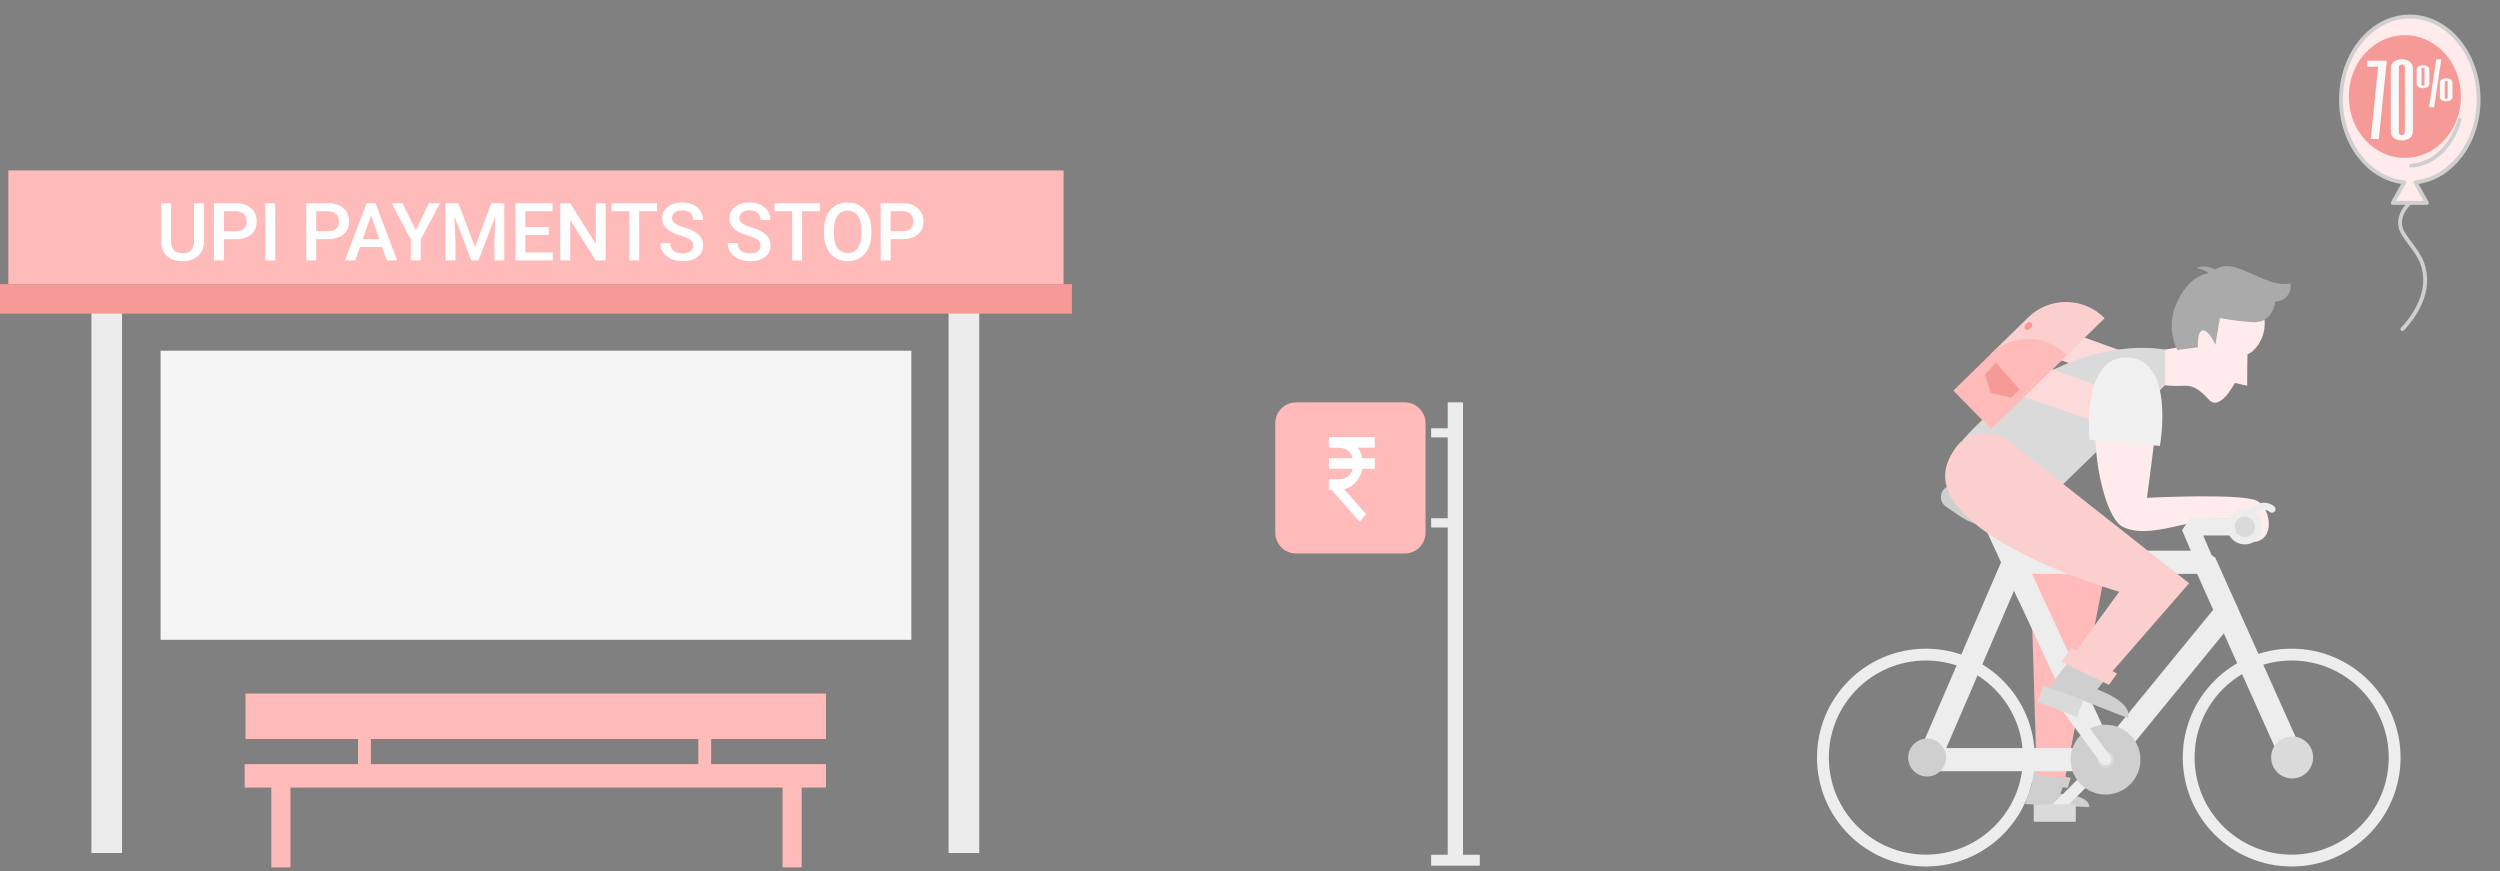 <svg xmlns="http://www.w3.org/2000/svg" width="528" height="184" viewBox="0 0 528 184">
  <rect x="0" y="0" width="528" height="184" fill="#808080" stroke="none"/>
  <g fill="none" fill-rule="evenodd" transform="translate(0 3)">
    <g transform="translate(383)">
      <g transform="matrix(-1 0 0 1 124 53)">
        <path fill="#CFCFCF" d="M77.745,109.265 L79.296,113.808 L65.764,114.469 C65.764,114.469 65.244,111.99 71.858,111.663 L71.306,110.175 L77.745,109.265"/>
        <polyline fill="#CFCFCF" points="78.682 109.314 77.927 106.658 69.657 108.276 70.318 110.395 78.682 109.314"/>
        <polyline fill="#FDDADA" points="57.909 18.487 71.054 13.737 76.847 18.308 56.777 25.281 57.909 18.487"/>
        <path fill="#FFEBEB" d="M30.998,17.937 C31.413,18.352 31.862,18.673 32.338,18.83 C32.338,18.83 32.433,25.324 32.397,25.42 C32.36,25.515 34.997,24.872 34.997,24.872 C34.997,24.872 38.131,30.997 40.474,28.409 C42.818,25.822 44.121,25.355 46.156,25.484 C48.191,25.613 50.288,25.308 50.288,25.308 L50.832,18.026 L43.317,16.722 C43.317,16.722 45.177,13.399 43.619,10.4 C42.062,7.4 39.31,3.888 34.125,5.005 C32.54,5.347 31.367,6.216 30.5,7.259 C27.904,10.385 28.126,15.062 30.998,17.937"/>
        <path fill="#AAA" d="M26.485,7.728 C26.485,7.728 26.889,12.338 31.247,12.046 C35.606,11.754 38.156,11.149 38.156,11.149 L39.108,16.831 C39.108,16.831 40.428,13.716 41.735,13.787 C43.042,13.859 42.787,17.346 42.787,17.346 L47.152,17.909 C47.152,17.909 49.735,13.312 47.256,7.915 C44.777,2.518 41.563,1.805 39.892,1.593 C39.892,1.593 38.304,-0.662 34.435,0.608 C30.566,1.877 27.034,4.563 23.236,3.865 C23.236,3.865 22.647,7.256 26.485,7.728"/>
        <path fill="#AAA" d="M39,0.965 C39,0.965 41.184,-0.25 43.099,0.595 C43.099,0.595 40.417,1.006 39.764,2.751 L39,0.965"/>
        <path fill="#DADADA" d="M49.713,17.866 C49.713,17.866 70.795,13.068 92.29,36.71 C92.29,36.71 95.409,42.548 85.314,45.619 C75.219,48.689 72.017,46.985 72.017,46.985 L49.713,25.33 L49.713,17.866"/>
        <polyline fill="#0E2531" points="63.852 39.057 59.082 34.426 63.852 39.057"/>
        <polyline fill="#FDDADA" points="62.328 26.038 74.662 21.581 81.624 27.073 57.507 35.451 62.328 26.038"/>
        <path fill="#FFEBEB" d="M57.093,21.585 C57.093,21.585 50.262,21.813 51.4,31.831 C52.539,41.849 53.564,49.134 53.564,49.134 C53.564,49.134 33.202,48.097 30.239,49.817 C27.276,51.538 26.443,58.214 31.178,58.493 C35.914,58.771 31.178,58.493 31.178,58.493 C31.178,58.493 28.894,53.421 36.735,53.421 C44.576,53.421 52.995,58.079 58.687,55.257 C64.38,52.436 68.821,21.13 57.093,21.585"/>
        <path fill="#EDEDED" d="M73.035,116.378 C73.349,116.378 73.662,116.258 73.901,116.02 C74.379,115.541 74.379,114.767 73.901,114.289 L63.181,103.571 C62.702,103.092 61.927,103.092 61.449,103.571 C60.971,104.049 60.971,104.823 61.449,105.302 L72.17,116.02 C72.409,116.258 72.722,116.378 73.035,116.378"/>
        <polygon fill="#DADADA" points="68.595 117.561 77.475 117.561 77.475 113.848 68.595 113.848"/>
        <polyline fill="#FEBBBA" points="62.279 64.094 78.469 54.036 76.847 107.692 70.86 108.408 62.279 64.094"/>
        <path fill="#EDEDED" d="M33.475 53.691L31.527 51.323 31.495 51.286C30.8 50.546 29.852 50.165 28.904 50.166 28.123 50.165 27.332 50.424 26.68 50.949 26.355 51.21 26.303 51.685 26.565 52.011 26.826 52.335 27.301 52.387 27.627 52.126 28.004 51.823 28.452 51.677 28.904 51.676 29.452 51.677 29.992 51.893 30.394 52.32L30.944 51.803 30.361 52.283 32.309 54.65C32.574 54.972 33.05 55.018 33.372 54.753 33.694 54.488 33.74 54.013 33.475 53.691M78.467 72.167C79.392 72.167 80.278 71.64 80.691 70.745L88.135 54.639C88.702 53.412 88.167 51.957 86.939 51.39 85.711 50.824 84.257 51.359 83.689 52.586L76.246 68.691C75.679 69.919 76.214 71.373 77.442 71.941 77.774 72.094 78.123 72.167 78.467 72.167"/>
        <path fill="#EDEDED" d="M39.152,69.562 C39.866,69.562 40.545,69.143 40.842,68.444 L46.144,55.976 L44.454,53.421 L32.892,53.421 C31.878,53.421 31.056,54.243 31.056,55.257 C31.056,56.272 31.878,57.093 32.892,57.093 L41.677,57.093 L37.462,67.007 C37.065,67.941 37.501,69.018 38.434,69.415 C38.668,69.515 38.912,69.562 39.152,69.562"/>
        <circle cx="100.25" cy="104" r="21.75" stroke="#EDEDED" stroke-width="2.5"/>
        <path fill="#E6E6E1" d="M98.086,103.972 C98.086,105.153 99.043,106.11 100.224,106.11 C101.405,106.11 102.363,105.153 102.363,103.972 C102.363,102.791 101.405,101.834 100.224,101.834 C99.043,101.834 98.086,102.791 98.086,103.972"/>
        <circle cx="23" cy="104" r="21.75" stroke="#EDEDED" stroke-width="2.5"/>
        <path fill="#E6E6E1" d="M20.764,103.972 C20.764,105.153 21.721,106.11 22.902,106.11 C24.083,106.11 25.04,105.153 25.04,103.972 C25.04,102.791 24.083,101.834 22.902,101.834 C21.721,101.834 20.764,102.791 20.764,103.972"/>
        <path fill="#EDEDED" d="M81.624,68.742 L66.154,101.988 L95.949,101.988 L81.624,68.742 Z M60.094,103.403 L79.489,61.72 L83.958,61.784 L101.92,103.467 L99.671,106.884 L62.315,106.884 L60.094,103.403 L60.094,103.403 Z"/>
        <path fill="#EDEDED" d="M22.901,106.42 C23.836,106.42 24.729,105.882 25.137,104.973 L42.968,65.201 L81.71,65.201 C83.062,65.201 84.158,64.105 84.158,62.753 C84.158,61.401 83.062,60.305 81.71,60.305 L41.381,60.305 L39.147,61.752 L20.667,102.971 C20.115,104.204 20.667,105.652 21.901,106.206 C22.226,106.352 22.566,106.42 22.901,106.42"/>
        <path fill="#DADADA" d="M18.465,103.972 C18.465,106.422 20.452,108.408 22.902,108.408 C25.353,108.408 27.339,106.422 27.339,103.972 C27.339,101.522 25.353,99.536 22.902,99.536 C20.452,99.536 18.465,101.522 18.465,103.972"/>
        <path fill="#EDEDED" d="M62.316,106.884 C62.862,106.884 63.41,106.703 63.866,106.331 C64.912,105.474 65.066,103.932 64.21,102.886 L38.612,71.607 C37.755,70.56 36.213,70.406 35.166,71.262 C34.119,72.119 33.965,73.661 34.822,74.708 L60.42,105.986 C60.904,106.578 61.607,106.884 62.316,106.884"/>
        <path fill="#CFCFCF" d="M73.678 55.086L86.478 55.086C88.768 55.086 90.98 54.409 92.877 53.128L96.008 51.016C97.128 50.259 97.424 48.738 96.668 47.617 95.911 46.496 94.39 46.2 93.269 46.957L90.137 49.07C89.052 49.803 87.787 50.19 86.478 50.19L73.678 50.19C72.326 50.19 71.229 51.286 71.229 52.638 71.229 53.99 72.326 55.086 73.678 55.086M54.941 104.436C54.941 100.364 58.242 97.063 62.315 97.063 66.387 97.063 69.689 100.364 69.689 104.436 69.689 108.508 66.387 111.809 62.315 111.809 58.242 111.809 54.941 108.508 54.941 104.436"/>
        <path fill="#DADADA" d="M60.571,104.436 C60.571,103.473 61.352,102.693 62.315,102.693 C63.278,102.693 64.059,103.473 64.059,104.436 C64.059,105.399 63.278,106.18 62.315,106.18 C61.352,106.18 60.571,105.399 60.571,104.436"/>
        <path fill="#CFCFCF" d="M96,104 C96,101.791 97.791,100 100,100 C102.209,100 104,101.791 104,104 C104,106.209 102.209,108 100,108 C97.791,108 96,106.209 96,104"/>
        <path fill="#EDEDED" d="M29.172,55.257 C29.172,53.203 30.837,51.538 32.892,51.538 C34.947,51.538 36.613,53.203 36.613,55.257 C36.613,57.312 34.947,58.977 32.892,58.977 C30.837,58.977 29.172,57.312 29.172,55.257"/>
        <path fill="#DADADA" d="M30.737,55.257 C30.737,54.068 31.702,53.103 32.892,53.103 C34.082,53.103 35.047,54.068 35.047,55.257 C35.047,56.447 34.082,57.412 32.892,57.412 C31.702,57.412 30.737,56.447 30.737,55.257"/>
        <polyline fill="#FFFFFE" points="69.225 61.72 68.574 63.551 70.515 63.551 71.166 61.72 69.225 61.72"/>
        <polyline fill="#FFFFFE" points="74.662 61.72 72.722 61.72 72.071 63.551 74.011 63.551 74.662 61.72"/>
        <path fill="#FBCFCE" d="M44.657,67.181 L82.898,37.037 C82.898,37.037 91.121,31.505 95.43,41.106 C102.363,56.551 59.391,68.99 59.391,68.99 L70.423,84.132 L62.747,87.957 L44.657,67.181"/>
        <path fill="#FBCFCE" d="M68.13,83.681 L55.336,69.522 C58.211,69.446 59.431,68.95 59.431,68.95 L59.448,68.973 C59.41,68.984 59.391,68.99 59.391,68.99 L69.29,82.577 L68.13,83.681"/>
        <path fill="#EDEDED" d="M72.511,91.998 C72.464,91.689 72.298,91.397 72.026,91.197 C71.481,90.797 70.715,90.913 70.314,91.458 L61.336,103.673 C60.936,104.218 61.053,104.983 61.598,105.384 C62.143,105.784 62.909,105.668 63.309,105.122 L72.287,92.908 C72.488,92.636 72.559,92.308 72.511,91.998"/>
        <polyline fill="#DADADA" points="75.309 88.76 67.033 91.98 68.38 95.44 76.656 92.22 75.309 88.76"/>
        <path fill="#F1F1F1" d="M50.832,38.176 L65.697,36.86 C65.697,36.86 67.475,18.903 57.507,19.509 C47.539,20.115 50.832,38.176 50.832,38.176"/>
        <path fill="#FBCFCE" d="M86.46,18.679 L78.48,26.835 L62.504,11.21 C66.911,6.705 74.137,6.625 78.642,11.032 L86.46,18.679"/>
        <path fill="#FEBBBA" d="M94.448,26.491 L86.468,34.648 L70.492,19.023 C74.899,14.518 82.125,14.438 86.63,18.845 L94.448,26.491"/>
        <path fill="#F69A98" d="M79.068,12.389 C78.694,12.023 78.184,11.939 77.928,12.2 C77.673,12.462 77.768,12.971 78.142,13.336 C78.516,13.702 79.026,13.786 79.282,13.525 C79.538,13.263 79.442,12.755 79.068,12.389"/>
        <path fill="#CFCFCF" d="M70.422,84.132 L74.26,89.168 L57.605,95.641 C57.605,95.641 55.92,92.756 64.059,89.588 L62.747,87.957 L70.422,84.132"/>
        <polyline fill="#FBCFCE" points="71.616 83.802 69.563 80.794 59.892 86.269 61.603 88.645 71.616 83.802"/>
        <polyline fill="#F69A98" points="85.471 20.611 80.452 26.243 82.259 28.019 86.548 26.975 87.756 23.128 85.471 20.611"/>
      </g>
      <g transform="translate(111)">
        <path fill="#FFEBEB" d="M29.481,18.035 C29.481,8.351 22.975,0.501 14.95,0.501 C6.925,0.501 0.419,8.351 0.419,18.035 C0.419,27.239 6.298,34.782 13.772,35.506 L11.347,39.842 L18.552,39.842 L16.128,35.506 C23.602,34.782 29.481,27.239 29.481,18.035"/>
        <path fill="#CFCFCF" d="M12.052,39.422 L17.848,39.422 L15.776,35.716 C15.707,35.592 15.703,35.441 15.767,35.313 C15.83,35.186 15.952,35.102 16.09,35.088 C23.371,34.382 29.075,26.892 29.075,18.035 C29.075,8.598 22.738,0.921 14.95,0.921 C7.162,0.921 0.825,8.598 0.825,18.035 C0.825,26.892 6.529,34.382 13.81,35.088 C13.947,35.102 14.069,35.186 14.133,35.313 C14.197,35.441 14.193,35.592 14.123,35.716 L12.052,39.422 Z M18.552,40.262 L11.347,40.262 C11.202,40.262 11.068,40.182 10.995,40.052 C10.923,39.922 10.923,39.762 10.995,39.632 L13.111,35.848 C9.61,35.331 6.385,33.348 3.974,30.212 C1.419,26.888 0.012,22.564 0.012,18.035 C0.012,8.135 6.713,0.081 14.95,0.081 C23.187,0.081 29.888,8.135 29.888,18.035 C29.888,22.564 28.48,26.888 25.926,30.212 C23.514,33.348 20.29,35.331 16.789,35.848 L18.904,39.632 C18.977,39.762 18.977,39.922 18.904,40.052 C18.832,40.182 18.698,40.262 18.552,40.262 L18.552,40.262 Z"/>
        <path fill="#F69A98" d="M25.756,17.388 C25.756,24.546 20.452,30.348 13.909,30.348 C7.366,30.348 2.062,24.546 2.062,17.388 C2.062,10.23 7.366,4.427 13.909,4.427 C20.452,4.427 25.756,10.23 25.756,17.388"/>
        <path fill="#F9F9F9" d="M13.906 11.306C13.906 11.075 13.84 10.901 13.707 10.786 13.575 10.67 13.43 10.612 13.271 10.612 13.112 10.612 12.966 10.67 12.834 10.786 12.701 10.901 12.635 11.075 12.635 11.306L12.635 24.865C12.635 25.096 12.701 25.27 12.834 25.385 12.966 25.501 13.112 25.558 13.271 25.558 13.43 25.558 13.575 25.501 13.707 25.385 13.84 25.27 13.906 25.096 13.906 24.865L13.906 11.306zM15.6 24.822C15.6 25.128 15.534 25.396 15.402 25.625 15.269 25.855 15.093 26.046 14.872 26.199 14.652 26.352 14.402 26.467 14.124 26.544 13.846 26.62 13.562 26.659 13.271 26.659 12.98 26.659 12.695 26.62 12.417 26.544 12.139 26.467 11.89 26.352 11.669 26.199 11.448 26.046 11.272 25.855 11.14 25.625 11.007 25.396 10.941 25.128 10.941 24.822L10.941 11.349C10.941 11.043 11.007 10.775 11.14 10.546 11.272 10.316 11.448 10.124 11.669 9.971 11.89 9.818 12.139 9.703 12.417 9.627 12.695 9.55 12.98 9.512 13.271 9.512 13.562 9.512 13.846 9.55 14.124 9.627 14.402 9.703 14.652 9.818 14.872 9.971 15.093 10.124 15.269 10.316 15.402 10.546 15.534 10.775 15.6 11.043 15.6 11.349L15.6 24.822 15.6 24.822zM22.949 14.278C22.949 14.216 22.92 14.167 22.861 14.131 22.801 14.095 22.732 14.077 22.652 14.077 22.566 14.077 22.489 14.095 22.422 14.131 22.355 14.167 22.322 14.216 22.322 14.278L22.322 17.67C22.322 17.701 22.349 17.739 22.402 17.785 22.456 17.831 22.539 17.854 22.652 17.854 22.732 17.854 22.801 17.836 22.861 17.8 22.92 17.763 22.949 17.72 22.949 17.67L22.949 14.278zM23.966 17.545C23.966 17.664 23.931 17.775 23.861 17.878 23.791 17.981 23.695 18.072 23.575 18.15 23.455 18.229 23.315 18.291 23.155 18.337 22.994 18.383 22.827 18.405 22.652 18.405 22.465 18.405 22.29 18.383 22.126 18.337 21.962 18.291 21.82 18.228 21.699 18.147 21.577 18.067 21.482 17.973 21.411 17.863 21.34 17.755 21.305 17.639 21.305 17.516L21.305 14.408C21.305 14.286 21.34 14.172 21.411 14.064 21.482 13.957 21.577 13.864 21.699 13.783 21.82 13.703 21.962 13.64 22.126 13.594 22.29 13.548 22.465 13.525 22.652 13.525 22.827 13.525 22.994 13.547 23.155 13.591 23.315 13.635 23.455 13.696 23.575 13.772 23.695 13.848 23.791 13.939 23.861 14.044 23.931 14.15 23.966 14.265 23.966 14.391L23.966 17.545zM21.591 9.524L20.088 19.634 19.026 19.634 20.529 9.524 21.591 9.524zM18.049 11.516C18.049 11.458 18.019 11.411 17.961 11.372 17.902 11.334 17.829 11.315 17.743 11.315 17.663 11.315 17.589 11.334 17.522 11.372 17.455 11.411 17.422 11.458 17.422 11.516L17.422 14.903C17.422 14.938 17.448 14.977 17.502 15.021 17.556 15.065 17.636 15.087 17.743 15.087 17.829 15.087 17.902 15.07 17.961 15.035 18.019 15.001 18.049 14.957 18.049 14.903L18.049 11.516zM19.066 14.774C19.066 14.892 19.029 15.004 18.957 15.109 18.884 15.214 18.787 15.305 18.667 15.383 18.547 15.462 18.407 15.524 18.247 15.569 18.086 15.615 17.918 15.638 17.743 15.638 17.563 15.638 17.391 15.615 17.228 15.569 17.065 15.524 16.924 15.461 16.803 15.381 16.683 15.301 16.587 15.206 16.514 15.098 16.441 14.989 16.405 14.872 16.405 14.746L16.405 11.645C16.405 11.527 16.441 11.414 16.514 11.308 16.587 11.201 16.683 11.107 16.803 11.027 16.924 10.947 17.065 10.883 17.228 10.836 17.391 10.788 17.563 10.764 17.743 10.764 17.918 10.764 18.086 10.786 18.246 10.83 18.407 10.874 18.547 10.934 18.667 11.01 18.787 11.086 18.884 11.178 18.957 11.285 19.029 11.391 19.066 11.508 19.066 11.634L19.066 14.774 19.066 14.774z"/>
        <polyline fill="#F9F9F9" points="5.962 9.818 5.962 11.098 8.264 11.098 6.706 26.352 8.404 26.352 10.094 9.818 5.962 9.818"/>
        <path fill="#CFCFCF" d="M15.202 32.407C14.986 32.407 14.807 32.233 14.796 32.008 14.785 31.777 14.958 31.58 15.182 31.568 19.668 31.342 23.55 27.656 25.071 22.177 25.133 21.954 25.358 21.825 25.574 21.889 25.79 21.953 25.915 22.185 25.853 22.408 24.234 28.238 20.062 32.163 15.222 32.407 15.215 32.407 15.209 32.407 15.202 32.407M13.383 66.915C13.275 66.915 13.168 66.871 13.088 66.784 12.934 66.615 12.94 66.35 13.104 66.19 13.153 66.142 18.058 61.276 17.786 55.778 17.632 52.659 16.522 51.148 14.841 48.86 14.375 48.225 13.893 47.569 13.375 46.803 10.788 42.975 14.649 39.555 14.688 39.521 14.86 39.371 15.117 39.394 15.261 39.572 15.406 39.749 15.383 40.014 15.212 40.163 15.075 40.283 11.882 43.127 14.042 46.322 14.55 47.075 15.027 47.724 15.489 48.352 17.197 50.678 18.431 52.358 18.598 55.736 18.889 61.625 13.876 66.591 13.663 66.8 13.584 66.877 13.484 66.915 13.383 66.915"/>
      </g>
    </g>
    <g transform="translate(0 33)">
      <g fill="#FEBBBA" transform="translate(51.665 110.376)">
        <polygon points="113.612 17.446 117.654 17.446 117.654 36.811 113.612 36.811"/>
        <rect width="4.043" height="19.364" x="5.639" y="17.446"/>
        <polygon points="23.957 16.132 26.669 16.132 26.669 2.075 23.957 2.075"/>
        <polygon points="95.816 16.132 98.527 16.132 98.527 2.075 95.816 2.075"/>
        <rect width="122.773" height="4.954" y="15.007"/>
        <polygon points=".177 9.704 122.773 9.704 122.773 .107 .177 .107"/>
      </g>
      <polygon fill="#FEBBBA" points="1.765 0 224.623 0 224.623 24.018 1.765 24.018"/>
      <polygon fill="#ECECEC" points="19.307 24.841 25.775 24.841 25.775 144.157 19.307 144.157"/>
      <polygon fill="#ECECEC" points="200.346 24.841 206.814 24.841 206.814 144.157 200.346 144.157"/>
      <rect width="226.387" height="6.227" y="24.018" fill="#F69A98"/>
      <rect width="158.559" height="61.052" x="33.914" y="38.072" fill="#F5F5F5"/>
      <path fill="#FFF" d="M43.069,6.914 L43.069,14.991 C43.069,16.275 42.658,17.291 41.836,18.041 C41.014,18.791 39.92,19.166 38.553,19.166 C37.17,19.166 36.071,18.797 35.258,18.058 C34.444,17.319 34.038,16.294 34.038,14.982 L34.038,6.914 L36.129,6.914 L36.129,14.999 C36.129,15.807 36.334,16.424 36.744,16.85 C37.153,17.276 37.756,17.489 38.553,17.489 C40.169,17.489 40.977,16.637 40.977,14.933 L40.977,6.914 L43.069,6.914 Z M47.278,14.509 L47.278,19 L45.178,19 L45.178,6.914 L49.801,6.914 C51.152,6.914 52.224,7.265 53.018,7.968 C53.812,8.671 54.209,9.601 54.209,10.757 C54.209,11.942 53.82,12.863 53.043,13.521 C52.265,14.18 51.177,14.509 49.776,14.509 L47.278,14.509 Z M47.278,12.824 L49.801,12.824 C50.548,12.824 51.118,12.649 51.511,12.297 C51.904,11.946 52.101,11.438 52.101,10.774 C52.101,10.121 51.901,9.599 51.503,9.209 C51.105,8.819 50.557,8.618 49.859,8.607 L47.278,8.607 L47.278,12.824 Z M58.128,19 L56.036,19 L56.036,6.914 L58.128,6.914 L58.128,19 Z M66.778,14.509 L66.778,19 L64.678,19 L64.678,6.914 L69.302,6.914 C70.652,6.914 71.724,7.265 72.518,7.968 C73.312,8.671 73.709,9.601 73.709,10.757 C73.709,11.942 73.321,12.863 72.543,13.521 C71.766,14.18 70.677,14.509 69.277,14.509 L66.778,14.509 Z M66.778,12.824 L69.302,12.824 C70.049,12.824 70.619,12.649 71.012,12.297 C71.405,11.946 71.601,11.438 71.601,10.774 C71.601,10.121 71.402,9.599 71.003,9.209 C70.605,8.819 70.057,8.618 69.36,8.607 L66.778,8.607 L66.778,12.824 Z M80.699,16.186 L76.018,16.186 L75.038,19 L72.855,19 L77.42,6.914 L79.305,6.914 L83.878,19 L81.687,19 L80.699,16.186 Z M76.607,14.493 L80.11,14.493 L78.358,9.479 L76.607,14.493 Z M87.814,12.642 L90.594,6.914 L92.919,6.914 L88.868,14.551 L88.868,19 L86.759,19 L86.759,14.551 L82.7,6.914 L85.033,6.914 L87.814,12.642 Z M96.821,6.914 L100.307,16.178 L103.785,6.914 L106.499,6.914 L106.499,19 L104.407,19 L104.407,15.016 L104.615,9.687 L101.046,19 L99.543,19 L95.982,9.695 L96.19,15.016 L96.19,19 L94.098,19 L94.098,6.914 L96.821,6.914 Z M115.913,13.604 L110.949,13.604 L110.949,17.323 L116.751,17.323 L116.751,19 L108.849,19 L108.849,6.914 L116.693,6.914 L116.693,8.607 L110.949,8.607 L110.949,11.944 L115.913,11.944 L115.913,13.604 Z M127.916,19 L125.816,19 L120.429,10.425 L120.429,19 L118.329,19 L118.329,6.914 L120.429,6.914 L125.833,15.522 L125.833,6.914 L127.916,6.914 L127.916,19 Z M138.758,8.607 L134.989,8.607 L134.989,19 L132.906,19 L132.906,8.607 L129.17,8.607 L129.17,6.914 L138.758,6.914 L138.758,8.607 Z M146.395,15.887 C146.395,15.356 146.208,14.946 145.835,14.659 C145.461,14.371 144.788,14.08 143.814,13.787 C142.84,13.494 142.065,13.167 141.489,12.808 C140.388,12.116 139.838,11.214 139.838,10.102 C139.838,9.128 140.235,8.325 141.029,7.694 C141.823,7.063 142.853,6.748 144.121,6.748 C144.962,6.748 145.712,6.903 146.37,7.213 C147.029,7.523 147.546,7.964 147.923,8.537 C148.299,9.11 148.487,9.745 148.487,10.442 L146.395,10.442 C146.395,9.811 146.197,9.317 145.802,8.96 C145.406,8.603 144.84,8.425 144.104,8.425 C143.418,8.425 142.885,8.571 142.506,8.865 C142.127,9.158 141.938,9.568 141.938,10.093 C141.938,10.536 142.142,10.905 142.552,11.201 C142.961,11.497 143.637,11.785 144.577,12.065 C145.518,12.344 146.273,12.662 146.843,13.019 C147.413,13.376 147.831,13.786 148.097,14.248 C148.362,14.71 148.495,15.251 148.495,15.871 C148.495,16.878 148.109,17.679 147.337,18.274 C146.565,18.869 145.518,19.166 144.195,19.166 C143.321,19.166 142.517,19.004 141.784,18.68 C141.051,18.357 140.481,17.91 140.074,17.34 C139.667,16.77 139.464,16.106 139.464,15.348 L141.564,15.348 C141.564,16.034 141.791,16.565 142.245,16.941 C142.699,17.318 143.349,17.506 144.195,17.506 C144.926,17.506 145.475,17.358 145.843,17.062 C146.211,16.766 146.395,16.374 146.395,15.887 Z M160.624,15.887 C160.624,15.356 160.437,14.946 160.064,14.659 C159.69,14.371 159.016,14.08 158.042,13.787 C157.068,13.494 156.294,13.167 155.718,12.808 C154.617,12.116 154.066,11.214 154.066,10.102 C154.066,9.128 154.463,8.325 155.257,7.694 C156.052,7.063 157.082,6.748 158.349,6.748 C159.191,6.748 159.94,6.903 160.599,7.213 C161.258,7.523 161.775,7.964 162.151,8.537 C162.528,9.11 162.716,9.745 162.716,10.442 L160.624,10.442 C160.624,9.811 160.426,9.317 160.03,8.96 C159.635,8.603 159.069,8.425 158.333,8.425 C157.647,8.425 157.114,8.571 156.735,8.865 C156.356,9.158 156.166,9.568 156.166,10.093 C156.166,10.536 156.371,10.905 156.781,11.201 C157.19,11.497 157.865,11.785 158.806,12.065 C159.747,12.344 160.502,12.662 161.072,13.019 C161.642,13.376 162.06,13.786 162.326,14.248 C162.591,14.71 162.724,15.251 162.724,15.871 C162.724,16.878 162.338,17.679 161.566,18.274 C160.794,18.869 159.747,19.166 158.424,19.166 C157.55,19.166 156.746,19.004 156.013,18.68 C155.28,18.357 154.71,17.91 154.303,17.34 C153.896,16.77 153.693,16.106 153.693,15.348 L155.793,15.348 C155.793,16.034 156.02,16.565 156.473,16.941 C156.927,17.318 157.577,17.506 158.424,17.506 C159.155,17.506 159.704,17.358 160.072,17.062 C160.44,16.766 160.624,16.374 160.624,15.887 Z M173.167,8.607 L169.398,8.607 L169.398,19 L167.315,19 L167.315,8.607 L163.58,8.607 L163.58,6.914 L173.167,6.914 L173.167,8.607 Z M184.033,13.272 C184.033,14.457 183.829,15.496 183.419,16.389 C183.01,17.283 182.424,17.969 181.663,18.448 C180.902,18.927 180.027,19.166 179.036,19.166 C178.057,19.166 177.184,18.927 176.417,18.448 C175.651,17.969 175.059,17.287 174.641,16.402 C174.223,15.516 174.011,14.495 174.006,13.339 L174.006,12.658 C174.006,11.479 174.215,10.439 174.633,9.537 C175.05,8.635 175.64,7.945 176.401,7.466 C177.162,6.987 178.035,6.748 179.02,6.748 C180.005,6.748 180.878,6.985 181.638,7.458 C182.399,7.931 182.987,8.612 183.402,9.5 C183.817,10.388 184.028,11.421 184.033,12.6 L184.033,13.272 Z M181.933,12.642 C181.933,11.302 181.68,10.276 181.174,9.562 C180.667,8.848 179.949,8.491 179.02,8.491 C178.112,8.491 177.402,8.847 176.89,9.558 C176.379,10.269 176.117,11.275 176.106,12.575 L176.106,13.272 C176.106,14.601 176.365,15.627 176.882,16.352 C177.4,17.077 178.118,17.439 179.036,17.439 C179.966,17.439 180.681,17.085 181.182,16.377 C181.683,15.669 181.933,14.634 181.933,13.272 L181.933,12.642 Z M188.093,14.509 L188.093,19 L185.993,19 L185.993,6.914 L190.616,6.914 C191.967,6.914 193.039,7.265 193.833,7.968 C194.627,8.671 195.024,9.601 195.024,10.757 C195.024,11.942 194.635,12.863 193.858,13.521 C193.08,14.18 191.992,14.509 190.591,14.509 L188.093,14.509 Z M188.093,12.824 L190.616,12.824 C191.363,12.824 191.933,12.649 192.326,12.297 C192.719,11.946 192.916,11.438 192.916,10.774 C192.916,10.121 192.716,9.599 192.318,9.209 C191.92,8.819 191.372,8.618 190.674,8.607 L188.093,8.607 L188.093,12.824 Z"/>
      <g transform="translate(269.34 48.978)">
        <path fill="#FEBBBA" d="M27.344,0 L4.39,0 C1.966,0 0,1.977 0,4.416 L0,27.502 C0,29.941 1.966,31.918 4.39,31.918 L27.344,31.918 C29.769,31.918 31.735,29.941 31.735,27.502 L31.735,4.416 C31.735,1.977 29.769,0 27.344,0 Z"/>
        <polygon fill="#ECECEC" fill-rule="nonzero" points="43.191 95.549 43.191 97.851 32.915 97.851 32.915 95.549 36.416 95.549 36.416 26.429 32.915 26.429 32.915 24.477 36.416 24.477 36.416 7.4 32.915 7.4 32.915 5.473 36.416 5.473 36.416 0 39.65 0 39.65 95.549"/>
        <path fill="#FFF" d="M11.365,7.319 L11.365,7.341 L11.319,7.341 L11.319,9.577 L13.316,9.577 C15.13,9.577 16.045,10.564 16.375,11.791 L11.365,11.791 L11.365,14.027 L16.375,14.027 C16.046,15.255 15.132,16.246 13.316,16.246 L12.693,16.246 L12.686,16.238 L12.678,16.246 L11.319,16.246 L11.319,18.483 L11.893,18.483 L17.822,25.209 L19.188,23.619 L14.534,18.334 C16.643,17.825 17.996,16.02 18.368,14.027 L21.022,14.027 L21.022,11.791 L18.368,11.791 C18.218,10.987 17.891,10.226 17.435,9.555 L21.022,9.555 L21.022,7.319 L11.365,7.319 Z"/>
      </g>
    </g>
  </g>
</svg>
